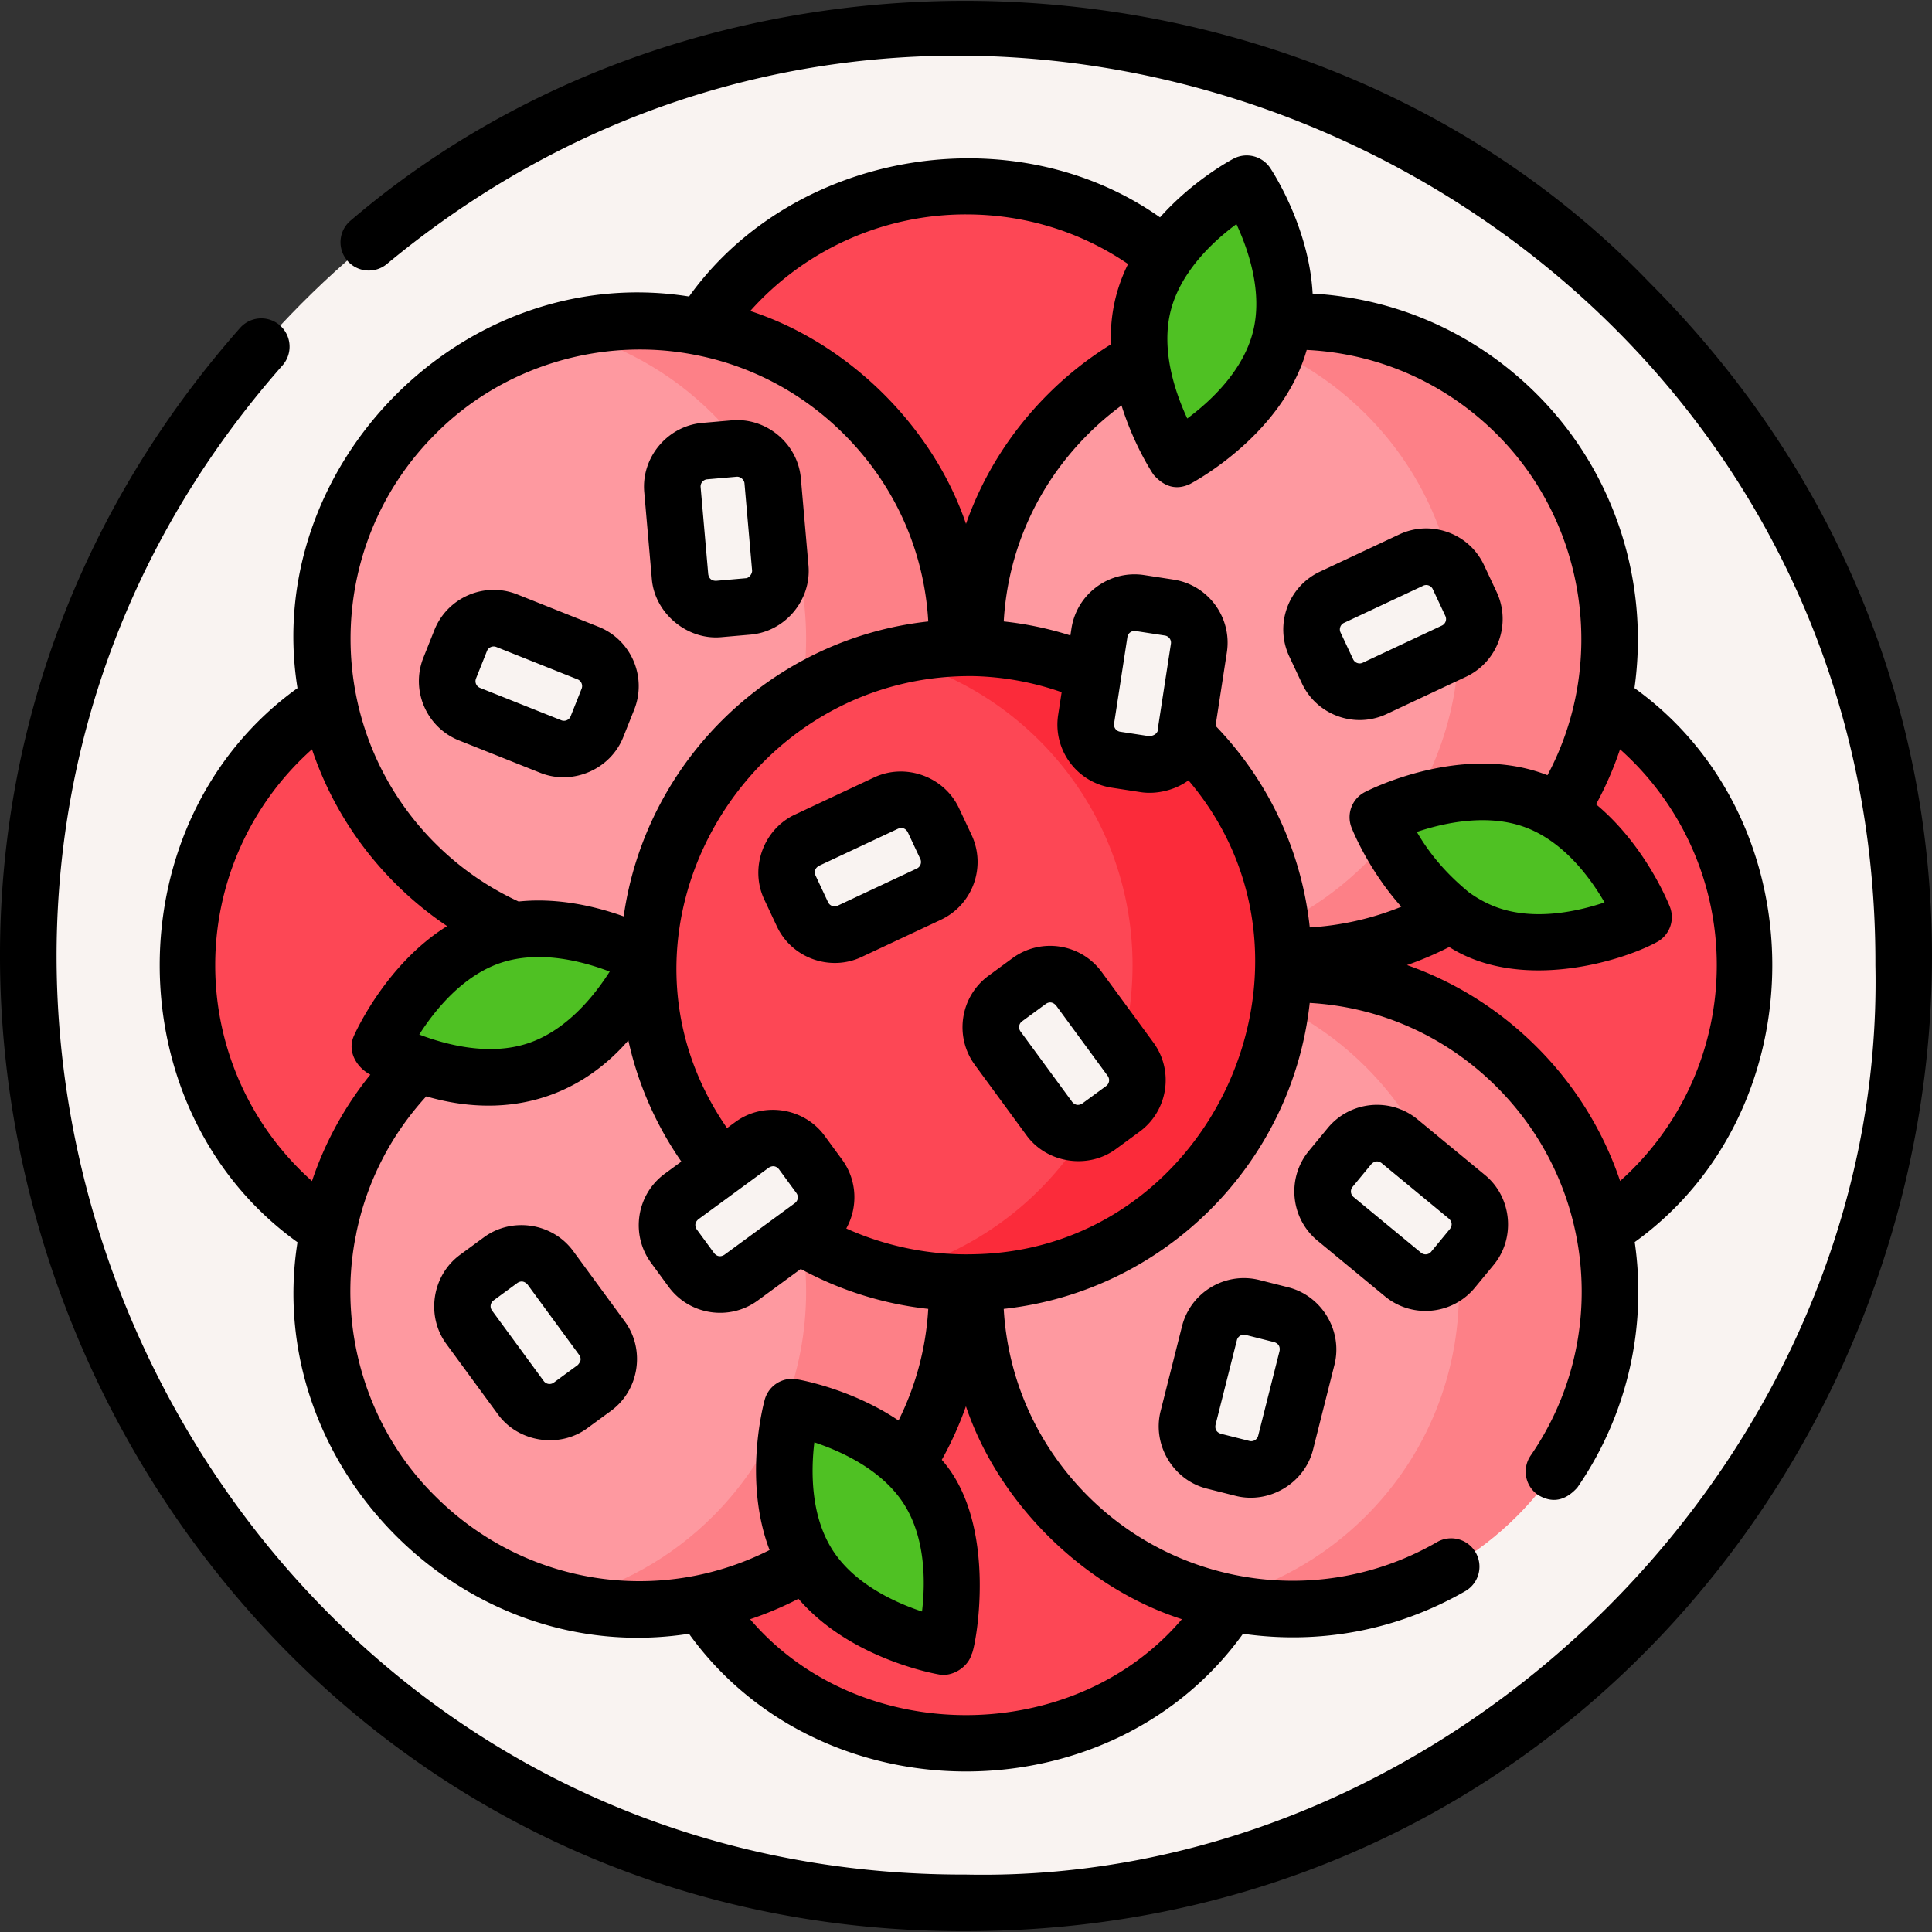 <svg xmlns="http://www.w3.org/2000/svg" width="512" height="512" viewBox="0 0 512.003 512.003"><rect x="0" y="0" width="512.003" height="512.003" fill="#333333" stroke="none"/><circle cx="256.002" cy="255.785" r="248.5" fill="#f9f3f1"/><circle cx="378.335" cy="255.785" r="84.133" fill="#fd4755"/><circle cx="133.668" cy="255.785" r="84.133" fill="#fd4755"/><circle cx="256.002" cy="378.118" r="84.133" fill="#fd4755"/><circle cx="256.002" cy="133.452" r="84.133" fill="#fd4755"/><circle cx="342.504" cy="342.288" r="84.133" fill="#fe99a0"/><path fill="#fd8087" d="M401.995 282.797c-21.554-21.554-51.893-28.968-79.491-22.243 14.471 3.527 28.189 10.941 39.491 22.243 32.856 32.856 32.856 86.126 0 118.982-11.302 11.302-25.02 18.716-39.491 22.243 27.598 6.725 57.937-.689 79.491-22.243 32.856-32.856 32.856-86.126 0-118.982"/><circle cx="169.499" cy="169.282" r="84.133" fill="#fe99a0"/><path fill="#fd8087" d="M228.99 109.791c-21.554-21.554-51.893-28.968-79.491-22.243 14.471 3.527 28.189 10.941 39.491 22.243 32.856 32.856 32.856 86.126 0 118.982-11.302 11.302-25.02 18.716-39.491 22.243 27.598 6.725 57.937-.689 79.491-22.243 32.856-32.856 32.856-86.126 0-118.982"/><circle cx="169.499" cy="342.288" r="84.133" fill="#fe99a0"/><path fill="#fd8087" d="M228.99 282.797c-21.554-21.554-51.893-28.968-79.491-22.243 14.471 3.527 28.189 10.941 39.491 22.243 32.856 32.856 32.856 86.126 0 118.982-11.302 11.302-25.02 18.716-39.491 22.243 27.598 6.725 57.937-.689 79.491-22.243 32.856-32.856 32.856-86.126 0-118.982"/><circle cx="342.504" cy="169.282" r="84.133" fill="#fe99a0"/><path fill="#fd8087" d="M401.995 109.791c-21.554-21.554-51.893-28.968-79.491-22.243 14.471 3.527 28.189 10.941 39.491 22.243 32.856 32.856 32.856 86.126 0 118.982-11.302 11.302-25.02 18.716-39.491 22.243 27.598 6.725 57.937-.689 79.491-22.243 32.856-32.856 32.856-86.126 0-118.982"/><circle cx="256.002" cy="255.785" r="84.133" fill="#fd4755"/><path fill="#fb2b3a" d="M256.002 171.652c-6.892 0-13.59.829-20 2.392 36.81 8.975 64.133 42.167 64.133 81.741s-27.323 72.766-64.133 81.741a84.3 84.3 0 0 0 20 2.392c46.465 0 84.133-37.668 84.133-84.133s-37.668-84.133-84.133-84.133"/><g fill="#f9f3f1"><path d="m198.233 160.71-7.824.683a9.406 9.406 0 0 1-10.189-8.552l-2.017-23.1a9.406 9.406 0 0 1 8.552-10.189l7.824-.683a9.406 9.406 0 0 1 10.189 8.552l2.017 23.1a9.406 9.406 0 0 1-8.552 10.189M161.101 185.296l-2.908 7.296c-1.923 4.826-7.395 7.179-12.22 5.255l-21.54-8.585c-4.826-1.923-7.179-7.395-5.255-12.22l2.908-7.296c1.923-4.826 7.395-7.179 12.22-5.255l21.54 8.585a9.405 9.405 0 0 1 5.255 12.22M157.527 367.81l-6.334 4.644a9.405 9.405 0 0 1-13.147-2.025l-13.71-18.7a9.405 9.405 0 0 1 2.025-13.147l6.334-4.644a9.405 9.405 0 0 1 13.147 2.025l13.71 18.7c3.071 4.189 2.164 10.076-2.025 13.147M390.051 330.443l-5 6.057a9.407 9.407 0 0 1-13.242 1.266l-17.882-14.761a9.407 9.407 0 0 1-1.266-13.242l5-6.057a9.407 9.407 0 0 1 13.242-1.266l17.882 14.761a9.406 9.406 0 0 1 1.266 13.242M329.282 389.145l-7.615-1.922a9.407 9.407 0 0 1-6.819-11.422l5.673-22.483a9.407 9.407 0 0 1 11.422-6.819l7.615 1.922a9.407 9.407 0 0 1 6.819 11.422l-5.673 22.483a9.407 9.407 0 0 1-11.422 6.819M297.584 293.848l-6.334 4.644a9.405 9.405 0 0 1-13.147-2.025l-13.71-18.7a9.405 9.405 0 0 1 2.025-13.147l6.334-4.644a9.405 9.405 0 0 1 13.147 2.025l13.71 18.7a9.407 9.407 0 0 1-2.025 13.147M303.463 202.522l-7.763-1.195c-5.134-.791-8.656-5.594-7.865-10.728l3.529-22.917c.791-5.134 5.594-8.656 10.728-7.865l7.763 1.195c5.134.791 8.656 5.594 7.865 10.728l-3.529 22.917a9.407 9.407 0 0 1-10.728 7.865M351.807 177.902l-3.336-7.11c-2.207-4.703-.183-10.304 4.52-12.511l20.992-9.85c4.703-2.207 10.304-.183 12.511 4.52l3.336 7.11c2.207 4.703.183 10.304-4.52 12.511l-20.992 9.85a9.407 9.407 0 0 1-12.511-4.52M183.236 336.574l-4.644-6.334a9.405 9.405 0 0 1 2.025-13.147l18.7-13.71a9.405 9.405 0 0 1 13.147 2.025l4.644 6.334a9.405 9.405 0 0 1-2.025 13.147l-18.7 13.71c-4.189 3.071-10.075 2.164-13.147-2.025M212.66 242.29l-3.336-7.11c-2.207-4.703-.183-10.304 4.52-12.511l20.992-9.85c4.703-2.207 10.304-.183 12.511 4.52l3.336 7.11c2.207 4.703.183 10.304-4.52 12.511l-20.992 9.85c-4.703 2.207-10.304.183-12.511-4.52"/></g><path fill="#4fc123" d="M339.327 89.755c-5.102 20.135-27.414 31.853-27.414 31.853s-14.039-20.928-8.937-41.064 27.414-31.853 27.414-31.853 14.039 20.929 8.937 41.064M214.255 414.714c-11.145-17.529-4.357-41.798-4.357-41.798s24.857 4.15 36.002 21.678c11.145 17.529 4.357 41.798 4.357 41.798s-24.857-4.149-36.002-21.678M142.215 283.621c-19.724 6.514-41.593-6.009-41.593-6.009s10.109-23.085 29.833-29.599 41.593 6.009 41.593 6.009-10.109 23.085-29.833 29.599M406.953 212.265c19.442 7.313 28.602 30.79 28.602 30.79s-22.362 11.622-41.803 4.309c-19.442-7.313-28.602-30.79-28.602-30.79s22.362-11.621 41.803-4.309"/><path d="M437.021 74.766C347.765-18.019 190.672-25.021 92.957 58.418a7.5 7.5 0 0 0-1 10.557 7.5 7.5 0 0 0 10.56 1C258.314-59.353 497.721 53.127 497 255.788c2.672 129.532-111.455 243.68-241 240.995-206.071.604-317.324-245.581-181.071-400.02a7.5 7.5 0 0 0-11.266-9.902C-81.073 250.96 37.11 512.426 256.004 511.784c227.224-.213 341.539-276.205 181.017-437.018"/><path d="M407.298 104.488C391.26 88.45 370.325 79.09 347.864 77.803c-.946-17.702-10.727-32.517-11.246-33.29a7.5 7.5 0 0 0-9.716-2.462c-.657.345-10.731 5.729-19.484 15.551-38.943-27.442-97.062-17.727-124.808 20.973-60.04-9.509-113.22 45.031-103.771 103.785-48.687 35.005-48.686 111.872 0 146.851-9.325 58.978 43.571 113.11 103.75 103.754 35.005 48.662 111.843 48.662 146.824.002 20.232 2.882 40.654-.799 58.913-11.303a7.5 7.5 0 1 0-7.506-12.987c-29.964 17.318-68.003 12.3-92.504-12.203-13.45-13.45-21.237-30.859-22.316-49.6 42.555-4.639 76.451-38.534 81.091-81.088 18.74 1.089 36.16 8.872 49.599 22.313 26.165 26.165 29.934 67.224 8.961 97.629a7.5 7.5 0 0 0 1.915 10.432q5.611 3.401 10.433-1.916c13.512-19.589 18.439-42.873 15.221-65.077 48.639-35.028 48.605-111.86-.068-146.818 3.934-27.874-5.017-57.025-25.854-77.861m-18.051 131.963c-5.608-4.641-10.107-9.67-13.768-15.978 7.175-2.407 18.767-4.975 28.834-1.188 9.152 3.442 16.167 11.694 20.914 19.872-7.176 2.408-18.767 4.975-28.835 1.188-2.586-.974-4.968-2.32-7.145-3.894m20.849-31.014-.501-.192c-22.317-8.394-46.869 4.137-47.903 4.674a7.5 7.5 0 0 0-3.528 9.381c.269.688 4.471 11.233 13.198 20.998a76.6 76.6 0 0 1-24.259 5.481c-2.156-20.123-10.811-38.706-24.968-53.426l2.999-19.474c1.417-9.213-4.925-17.863-14.137-19.281l-7.763-1.195c-9.2-1.417-17.863 4.921-19.283 14.136l-.286 1.86a90.5 90.5 0 0 0-17.663-3.711c1.081-18.738 8.867-36.145 22.316-49.593a77 77 0 0 1 8.902-7.646c3.233 10.423 8.104 17.799 8.466 18.338q4.388 5.014 9.716 2.462c1.015-.533 24.538-13.111 30.889-35.507 19.047.92 36.823 8.776 50.401 22.354 23.928 23.927 29.119 60.962 13.404 90.341m-114.847-13.698 3.527-22.917a1.91 1.91 0 0 1 2.175-1.594l7.763 1.195a1.91 1.91 0 0 1 1.594 2.174l-3.332 21.643q.231 2.565-2.371 2.868l-7.762-1.195a1.906 1.906 0 0 1-1.594-2.174M327.666 59.39c3.192 6.862 7.033 18.094 4.391 28.522-2.657 10.487-11.352 18.503-17.419 22.996-3.191-6.862-7.033-18.095-4.391-28.523.909-3.589 2.526-6.889 4.502-9.857q.272-.353.495-.725c3.74-5.358 8.602-9.584 12.422-12.413m-71.664-2.571c15.557 0 30.279 4.526 42.949 13.149a44.3 44.3 0 0 0-3.245 8.734c-1.074 4.241-1.44 8.478-1.317 12.576a92 92 0 0 0-16.679 13.21c-9.898 9.898-17.231 21.59-21.708 34.343-8.808-25.848-31.181-47.942-57.177-56.411a76.52 76.52 0 0 1 57.177-25.601m-140.691 58.276c17.75-17.985 43.964-25.896 68.721-21.077q.504.137 1.017.201c14.54 2.981 27.901 10.139 38.638 20.876 13.449 13.449 21.236 30.859 22.316 49.6-41.573 4.532-74.881 36.986-80.723 78.157-7.194-2.572-17.303-5.038-27.839-3.939-8.219-3.781-15.656-8.969-22.128-15.442-29.881-29.88-29.881-78.497-.002-108.376m-4.202 159.068c4.073-6.379 11.483-15.654 21.698-19.027 10.284-3.397 21.725-.36 28.772 2.344-4.053 6.374-11.436 15.625-21.716 19.02-10.274 3.394-21.705.364-28.754-2.337m-54.074-18.378a76.58 76.58 0 0 1 25.646-57.214c4.357 12.986 11.698 25.181 22.023 35.506a92 92 0 0 0 13.785 11.352c-16.221 10.092-24.342 28.271-24.738 29.176-1.796 4.102.852 8.354 4.389 10.189a90.9 90.9 0 0 0-15.46 28.208 76.52 76.52 0 0 1-25.645-57.217m58.276 140.691c-17.987-17.752-25.897-43.97-21.076-68.728q.132-.492.196-.992c2.756-13.46 9.093-25.911 18.534-36.206 20.393 5.942 39.643 1.158 53.553-14.832 2.528 11.476 7.258 22.316 14.049 32.111l-4.385 3.215c-7.518 5.512-9.15 16.113-3.639 23.63l4.644 6.334c5.543 7.564 16.185 9.116 23.63 3.639l11.394-8.353a91.3 91.3 0 0 0 33.787 10.579 76.1 76.1 0 0 1-7.875 29.58c-12.497-8.413-26.182-10.8-26.991-10.935a7.5 7.5 0 0 0-8.458 5.377c-.274.979-5.807 21.342 1.272 39.881-29.354 14.856-64.951 9.383-88.635-14.3m95.339-77.636-18.701 13.71q-1.502.898-2.664-.41l-4.644-6.335q-.899-1.502.411-2.664l18.7-13.709q1.502-.9 2.664.41l4.644 6.334a1.907 1.907 0 0 1-.41 2.664m9.934 91.85c-5.805-9.13-5.668-20.955-4.774-28.452 5.538 1.841 13.231 5.185 19.109 10.781q.153.156.316.305c1.62 1.583 3.095 3.342 4.336 5.294 5.805 9.13 5.668 20.955 4.774 28.451-7.182-2.388-17.989-7.301-23.761-16.379m92.636 18.414c-28.847 33.894-85.564 33.888-114.428.007a91 91 0 0 0 12.812-5.417c13.687 15.962 36.369 19.921 37.418 20.096 3.459.58 7.517-2.014 8.458-5.377.995-1.225 7.389-34.265-7.896-51.547a91 91 0 0 0 6.396-14.185c8.716 25.846 31.378 48.094 57.24 56.423m-54.656-96.729q-1.281.042-2.562.042c-10.784 0-21.924-2.399-31.727-6.858 3.124-5.601 2.916-12.752-1.116-18.253l-4.644-6.334c-5.453-7.439-16.192-9.093-23.631-3.639l-2.212 1.622c-35.605-51.356 4.268-120.797 65.698-119.767a76 76 0 0 1 22.981 4.252l-.926 6.016c-1.42 9.213 4.921 17.864 14.135 19.283l7.763 1.195c4.245.654 9.206-.593 12.633-3.132 40.786 47.948 6.444 124.103-56.392 125.573m196.403-76.59a76.58 76.58 0 0 1-25.619 57.191c-4.398-13.027-11.781-25.214-22.05-35.482-9.914-9.915-21.638-17.26-34.427-21.737a91 91 0 0 0 11.191-4.784c18.674 11.845 45.281 3.976 54.951-1.264a7.5 7.5 0 0 0 3.528-9.381c-.327-.839-6.494-16.308-19.569-27.173a90.4 90.4 0 0 0 6.356-14.581 76.52 76.52 0 0 1 25.639 57.211"/><path d="M172.748 153.493c.789 9.037 9.337 16.15 18.313 15.372l7.823-.684c9.189-.802 16.175-9.123 15.372-18.312l-2.017-23.1c-.803-9.184-9.125-16.179-18.313-15.371l-7.824.683c-9.189.802-16.175 9.124-15.372 18.313zm13.365-25.795a1.87 1.87 0 0 1 1.294-.673l7.825-.683c.961-.085 1.981.77 2.064 1.733l2.017 23.1c.073.834-.778 2.064-1.733 2.064l-7.823.684q-1.751-.01-2.065-1.733l-2.017-23.1a1.86 1.86 0 0 1 .438-1.392M121.656 196.229l21.54 8.585c8.546 3.407 18.551-.883 21.964-9.445l2.908-7.296c3.451-8.66-.786-18.513-9.445-21.964l-21.54-8.584c-8.659-3.452-18.513.786-21.964 9.445l-2.907 7.296c-3.452 8.659.785 18.512 9.444 21.963m4.49-16.411 2.907-7.296a1.91 1.91 0 0 1 2.477-1.064l21.54 8.584a1.91 1.91 0 0 1 1.064 2.478l-2.907 7.296a1.907 1.907 0 0 1-2.477 1.065l-21.54-8.585a1.91 1.91 0 0 1-1.064-2.478M151.89 331.528c-5.454-7.44-16.191-9.093-23.631-3.639l-6.333 4.644c-7.44 5.454-9.093 16.191-3.64 23.631l13.71 18.7c5.432 7.41 16.28 9.029 23.631 3.639l6.333-4.644c7.439-5.453 9.093-16.192 3.639-23.631zm1.959 28.986a3.1 3.1 0 0 1-.757 1.248l-6.333 4.644a1.91 1.91 0 0 1-2.665-.411l-13.709-18.7a1.91 1.91 0 0 1 .411-2.665l6.333-4.644q1.417-.904 2.665.411l13.709 18.7c.385.526.401 1.061.346 1.417M377.782 347.411c4.875 0 9.715-2.093 13.054-6.137l5-6.057c5.871-7.114 4.838-17.928-2.276-23.8l-17.882-14.762c-7.188-5.934-17.865-4.913-23.801 2.275l-5 6.058c-5.935 7.189-4.913 17.866 2.276 23.8l17.882 14.762a16.83 16.83 0 0 0 10.747 3.861m-19.337-32.874 4.999-6.057q1.29-1.24 2.685-.257l17.882 14.762q1.24 1.235.257 2.683l-4.999 6.057a1.91 1.91 0 0 1-2.685.257l-17.882-14.762a1.91 1.91 0 0 1-.257-2.683M341.392 341.149l-7.615-1.921c-9.033-2.281-18.248 3.216-20.529 12.256l-5.673 22.483c-2.256 8.943 3.313 18.272 12.257 20.528l7.615 1.922c8.876 2.241 18.269-3.301 20.529-12.256l5.672-22.482c2.258-8.944-3.312-18.274-12.256-20.53m-2.288 16.859-5.672 22.482a1.907 1.907 0 0 1-2.315 1.383l-7.616-1.922q-1.648-.585-1.381-2.314l5.672-22.482a1.91 1.91 0 0 1 2.315-1.382l7.615 1.921q1.651.584 1.382 2.314M291.947 257.566c-5.512-7.519-16.111-9.15-23.631-3.639l-6.334 4.644c-7.518 5.512-9.15 16.112-3.639 23.63l13.71 18.7c5.432 7.41 16.28 9.028 23.631 3.639l6.334-4.644c7.518-5.512 9.149-16.112 3.639-23.631zm1.202 30.234-6.334 4.644q-1.502.898-2.664-.41l-13.71-18.7a1.91 1.91 0 0 1 .41-2.665l6.334-4.644q1.416-.904 2.664.41l13.71 18.7a1.91 1.91 0 0 1-.41 2.665M341.681 173.978l3.336 7.109a16.8 16.8 0 0 0 9.561 8.72 16.9 16.9 0 0 0 5.755 1.015 16.85 16.85 0 0 0 7.171-1.61l20.991-9.85c8.439-3.959 12.084-14.047 8.124-22.487l-3.336-7.109c-1.918-4.088-5.313-7.186-9.561-8.72s-8.839-1.323-12.926.595l-20.992 9.85c-8.437 3.96-12.082 14.047-8.123 22.487m14.495-8.908 20.991-9.849a1.88 1.88 0 0 1 1.458-.067c.339.123.8.392 1.078.984l3.336 7.109a1.91 1.91 0 0 1-.917 2.536l-20.99 9.85a1.87 1.87 0 0 1-1.458.067 1.87 1.87 0 0 1-1.077-.982l-.001-.001-3.336-7.109a1.91 1.91 0 0 1 .916-2.538M257.472 221.263l-3.337-7.11c-3.918-8.35-14.137-12.043-22.486-8.123l-20.991 9.849c-8.35 3.918-12.042 14.136-8.124 22.486l3.336 7.11c3.971 8.522 14.234 12.05 22.487 8.123l20.992-9.85c8.439-3.958 12.083-14.046 8.123-22.485m-14.495 8.908-20.991 9.849a1.91 1.91 0 0 1-2.536-.916l-3.336-7.111q-.593-1.647.916-2.535l20.992-9.85q1.647-.591 2.535.916l3.336 7.11a1.91 1.91 0 0 1-.916 2.537"/></svg>